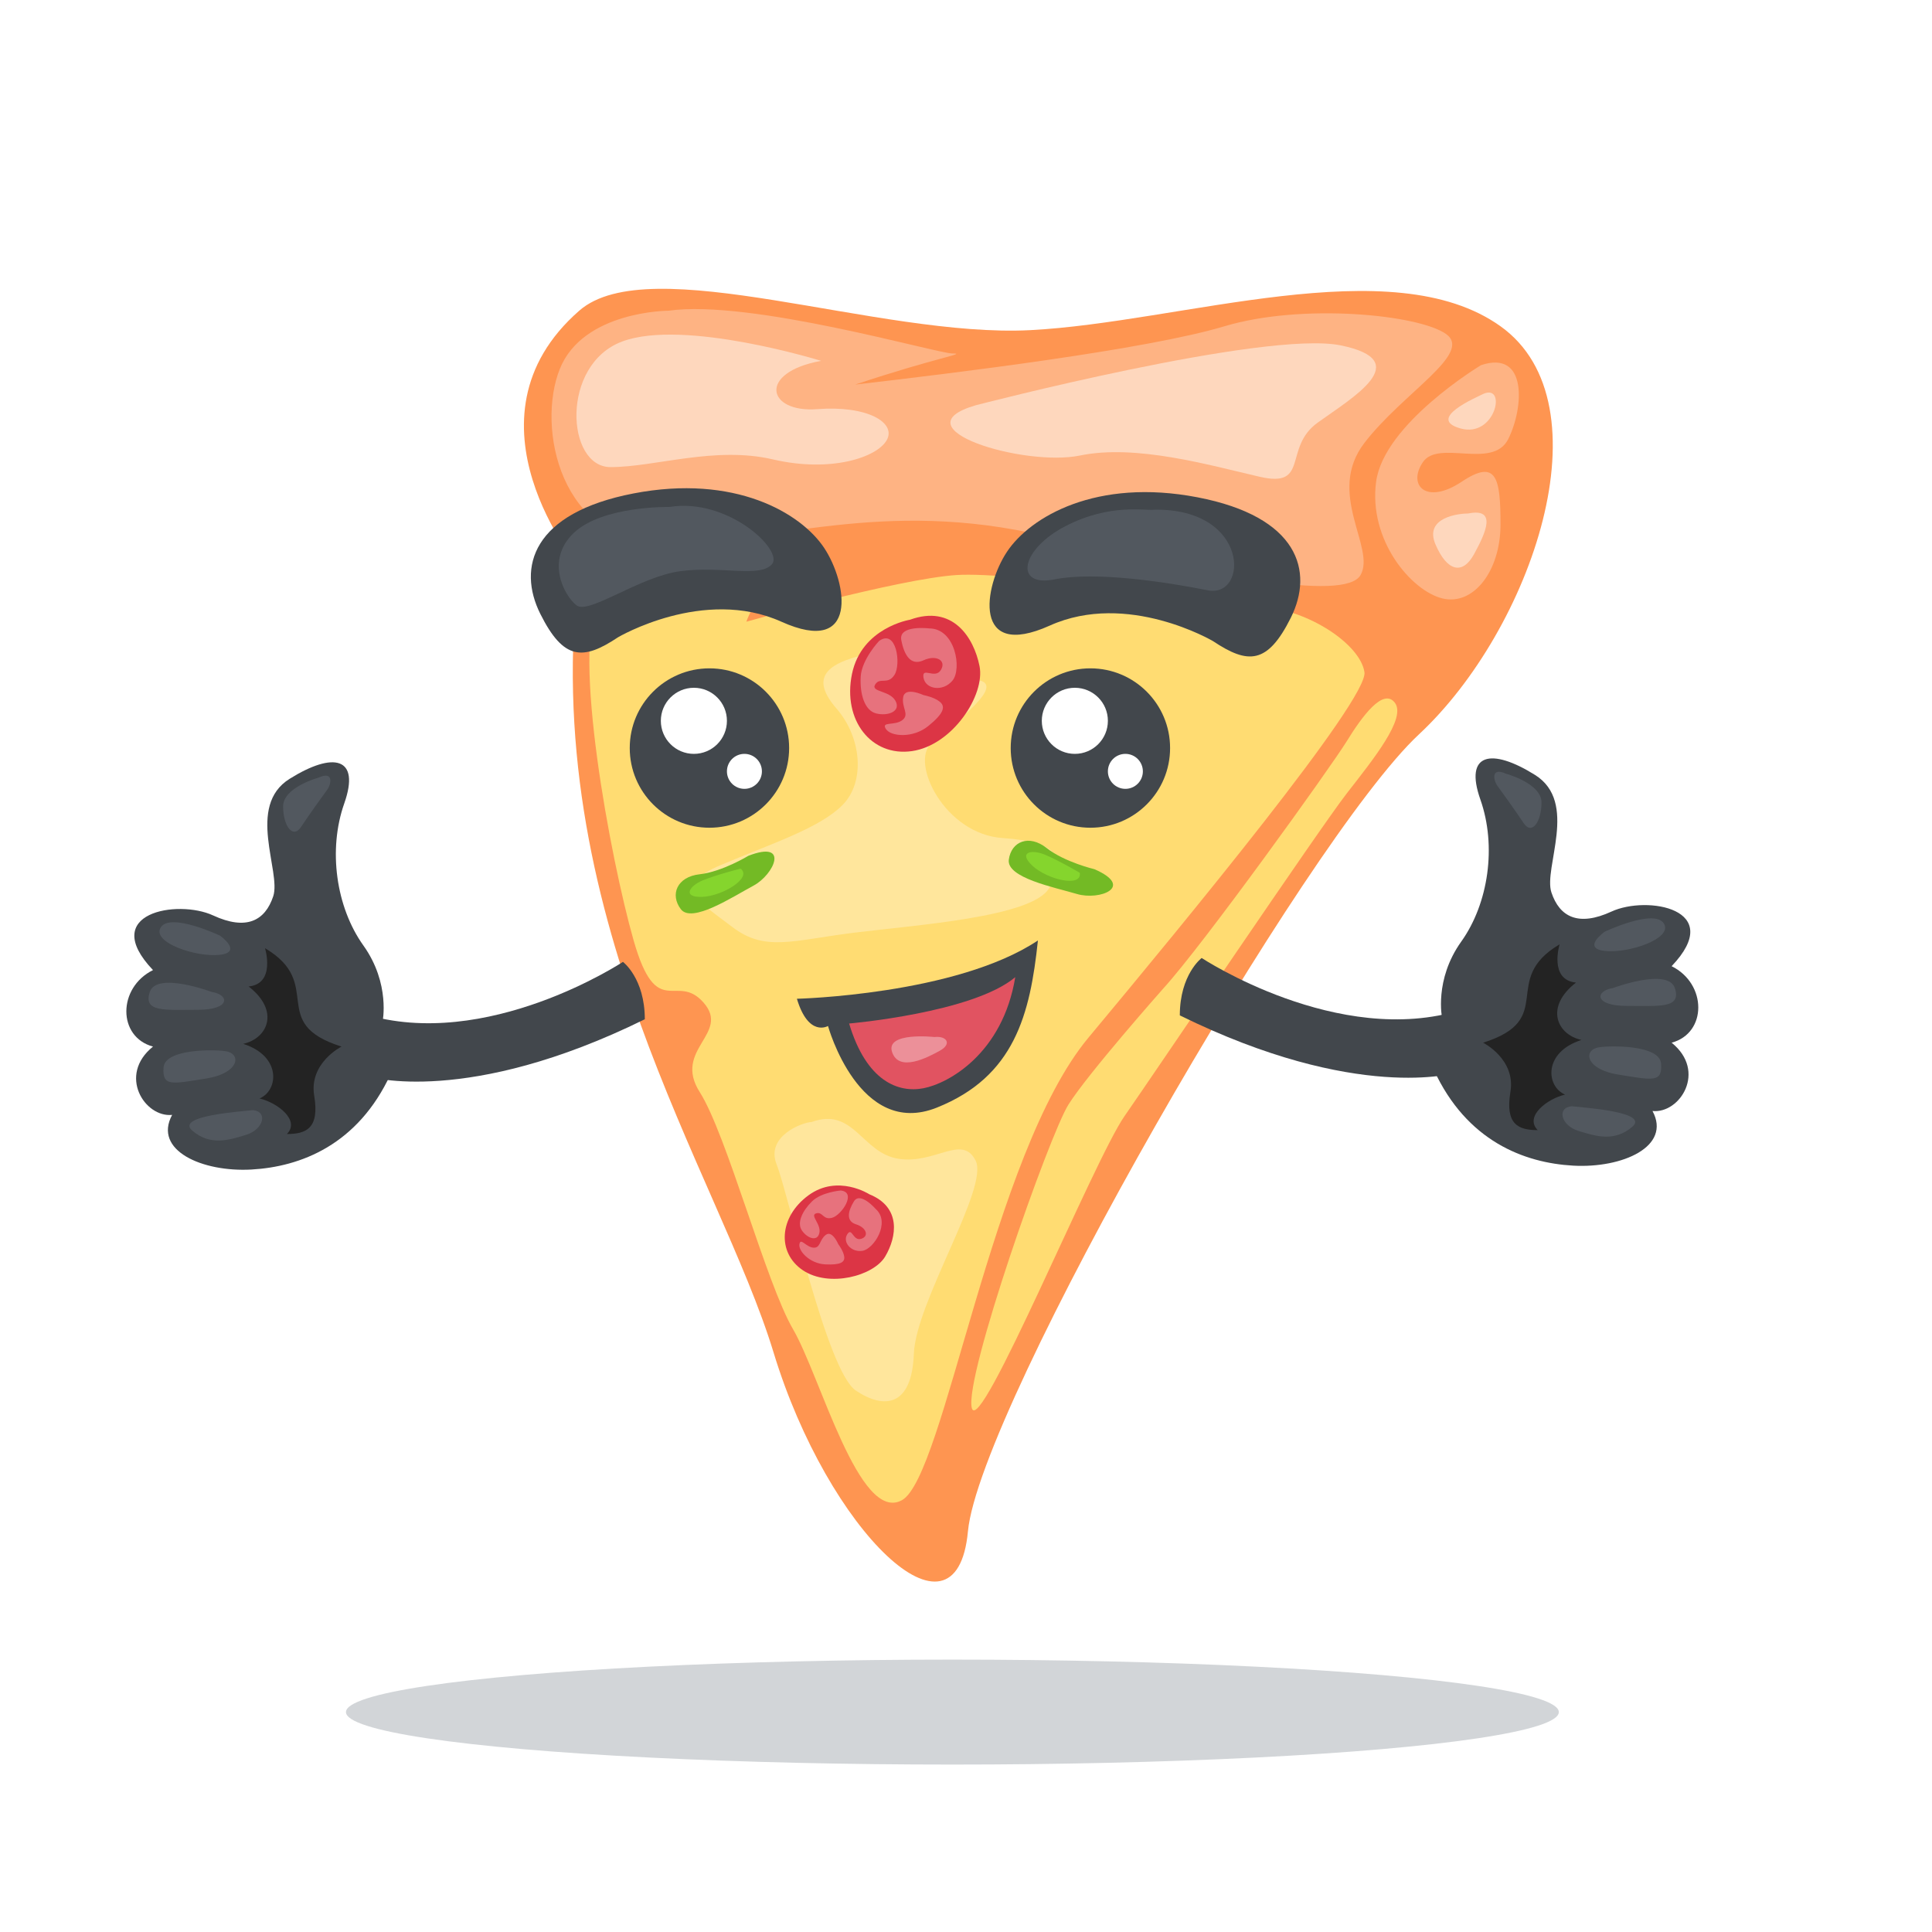 <?xml version='1.0' encoding='utf-8'?>
<svg xmlns="http://www.w3.org/2000/svg" width="1058.333mm" height="1058.333mm" viewBox="0 0 1058.333 1058.333" version="1.1" id="svg8"> <defs id="defs2"/>  <g id="layer1" transform="translate(58.964,801.399)"> <rect style="opacity:1;fill:#ffffff;fill-opacity:1;stroke:none;stroke-width:6;stroke-linecap:round;stroke-linejoin:round;paint-order:fill markers stroke" id="rect10" width="1058.333" height="1058.333" x="-58.964" y="-801.399"/> <path style="opacity:1;fill:#fe9551;fill-opacity:1;stroke:none;stroke-width:6;stroke-linecap:round;stroke-linejoin:round;paint-order:fill markers stroke" d="m 258.323,-490.651 c 0,0 -68.142,-80.919 -2e-5,-140.543 38.595,-33.771 163.967,14.906 247.015,10.647 83.048,-4.259 198.038,-44.718 257.663,-2.129 59.624,42.589 17.036,166.097 -44.718,223.592 -61.754,57.495 -240.627,368.394 -247.015,436.536 -6.388,68.142 -76.66,0 -106.472,-97.954 C 334.983,-158.458 234.899,-301.131 258.323,-490.651 Z" id="path12"/> <path style="opacity:1;fill:#feb383;fill-opacity:1;stroke:none;stroke-width:6;stroke-linecap:round;stroke-linejoin:round;paint-order:fill markers stroke" d="m 307.3,-631.195 c 0,0 -46.848,0 -59.624,31.942 -12.777,31.942 0,95.825 57.495,95.825 57.495,0 119.249,-25.553 208.685,-4.259 89.437,21.294 163.967,36.201 172.485,21.294 8.518,-14.906 -19.165,-44.718 2.129,-72.401 21.294,-27.683 59.624,-48.977 44.718,-59.624 -14.906,-10.647 -78.789,-17.036 -121.378,-4.259 -42.589,12.777 -146.932,25.553 -202.297,31.942 44.718,-14.906 61.754,-17.036 53.236,-17.036 -8.518,0 -110.731,-29.812 -155.449,-23.424 z" id="path14"/> <path style="opacity:1;fill:#ffdc72;fill-opacity:1;stroke:none;stroke-width:6;stroke-linecap:round;stroke-linejoin:round;paint-order:fill markers stroke" d="m 392.478,-497.04 c 0,0 -108.602,0 -123.508,25.553 -14.906,25.553 6.388,140.543 19.165,185.262 12.777,44.718 23.424,17.036 38.33,34.071 14.906,17.036 -17.036,25.553 -2.129,48.977 14.906,23.424 36.201,104.343 51.107,129.896 14.906,25.553 36.201,106.472 59.624,93.696 23.424,-12.777 48.977,-189.52 102.213,-253.404 53.236,-63.883 153.32,-185.262 151.19,-200.168 -2.129,-14.906 -29.812,-34.071 -57.495,-36.201 -27.683,-2.129 -134.155,-19.165 -166.097,-17.036 -31.942,2.129 -114.99,25.553 -114.99,25.553 0,0 10.647,-31.942 42.589,-36.201 z" id="path16"/> <path style="opacity:1;fill:#feb383;fill-opacity:1;stroke:none;stroke-width:6;stroke-linecap:round;stroke-linejoin:round;paint-order:fill markers stroke" d="m 752.354,-601.382 c 0,0 -53.236,31.942 -57.495,63.883 -4.259,31.942 19.165,59.624 36.201,63.883 17.036,4.259 31.942,-14.906 31.942,-40.459 0,-25.553 -2.129,-36.201 -21.294,-23.424 -19.165,12.777 -29.812,2.129 -21.294,-10.647 8.518,-12.777 38.33,4.259 46.848,-12.777 8.518,-17.036 10.647,-48.977 -14.906,-40.459 z" id="path18"/> <path style="opacity:1;fill:#42474c;fill-opacity:1;stroke:none;stroke-width:6;stroke-linecap:round;stroke-linejoin:round;paint-order:fill markers stroke" d="m 279.617,-452.321 c 0,0 46.848,-27.683 89.437,-8.518 42.589,19.165 36.201,-21.294 23.424,-40.459 -12.777,-19.165 -48.977,-40.459 -104.343,-29.812 -55.366,10.647 -63.883,40.459 -51.107,66.013 12.777,25.553 23.424,25.553 42.589,12.777 z" id="path20"/> <path id="path22" d="m 605.528,-450.192 c 0,0 -46.848,-27.683 -89.437,-8.518 -42.589,19.165 -36.201,-21.294 -23.424,-40.459 12.777,-19.165 48.977,-40.459 104.343,-29.812 55.366,10.647 63.883,40.459 51.107,66.013 -12.777,25.553 -23.424,25.553 -42.589,12.777 z" style="opacity:1;fill:#42474c;fill-opacity:1;stroke:none;stroke-width:6;stroke-linecap:round;stroke-linejoin:round;paint-order:fill markers stroke"/> <g id="g41" transform="translate(-12.777,-23.575)"> <circle style="opacity:1;fill:#42474c;fill-opacity:1;stroke:none;stroke-width:6;stroke-linecap:round;stroke-linejoin:round;paint-order:fill markers stroke" id="circle35" cx="342.436" cy="-368.057" r="43.654"/> <circle style="opacity:1;fill:#ffffff;fill-opacity:1;stroke:none;stroke-width:6;stroke-linecap:round;stroke-linejoin:round;paint-order:fill markers stroke" id="circle37" cx="333.918" cy="-382.963" r="18.1"/> <circle r="9.582" cy="-355.28" cx="361.601" id="circle39" style="opacity:1;fill:#ffffff;fill-opacity:1;stroke:none;stroke-width:6;stroke-linecap:round;stroke-linejoin:round;paint-order:fill markers stroke"/> </g> <g id="g33" transform="translate(195.909,-23.575)"> <circle r="43.654" cy="-368.057" cx="342.436" id="path24" style="opacity:1;fill:#42474c;fill-opacity:1;stroke:none;stroke-width:6;stroke-linecap:round;stroke-linejoin:round;paint-order:fill markers stroke"/> <circle r="18.1" cy="-382.963" cx="333.918" id="circle28" style="opacity:1;fill:#ffffff;fill-opacity:1;stroke:none;stroke-width:6;stroke-linecap:round;stroke-linejoin:round;paint-order:fill markers stroke"/> <circle style="opacity:1;fill:#ffffff;fill-opacity:1;stroke:none;stroke-width:6;stroke-linecap:round;stroke-linejoin:round;paint-order:fill markers stroke" id="circle26" cx="361.601" cy="-355.28" r="9.582"/> </g> <path style="opacity:1;fill:#42474c;fill-opacity:1;stroke:none;stroke-width:6;stroke-linecap:round;stroke-linejoin:round;paint-order:fill markers stroke" d="m 377.572,-254.283 c 0,0 87.307,-2.129 132.025,-31.942 -4.259,40.459 -12.777,74.531 -55.366,91.566 -42.589,17.036 -59.624,-44.718 -59.624,-44.718 0,0 -10.647,6.388 -17.036,-14.906 z" id="path43"/> <path style="opacity:1;fill:#e15361;fill-opacity:1;stroke:none;stroke-width:6;stroke-linecap:round;stroke-linejoin:round;paint-order:fill markers stroke" d="m 406.173,-240.723 c 0,0 67.733,-5.821 91.017,-25.4 -6.879,41.804 -36.513,58.208 -50.271,60.854 -13.758,2.646 -31.221,-3.704 -40.746,-35.454 z" id="path45"/> <path style="opacity:1;fill:#fed7bd;fill-opacity:1;stroke:none;stroke-width:6;stroke-linecap:round;stroke-linejoin:round;paint-order:fill markers stroke" d="m 390.827,-603.731 c 0,0 -75.142,-23.283 -109.008,-10.583 -33.867,12.7 -30.692,68.792 -6.35,68.792 24.342,0 57.15,-11.642 88.9,-4.233 31.75,7.408 57.15,-1.058 62.442,-10.583 5.292,-9.525 -10.583,-19.05 -38.1,-16.933 -27.517,2.117 -32.808,-20.108 2.117,-26.458 z" id="path47"/> <path style="opacity:1;fill:#fed7bd;fill-opacity:1;stroke:none;stroke-width:6;stroke-linecap:round;stroke-linejoin:round;paint-order:fill markers stroke" d="m 475.494,-579.39 c 0,0 158.75,-41.275 200.025,-32.808 41.275,8.467 6.35,28.575 -12.7,42.333 -19.05,13.758 -4.233,35.983 -31.75,29.633 -27.517,-6.35 -67.733,-17.992 -98.425,-11.642 -30.692,6.35 -100.542,-14.817 -57.15,-27.517 z" id="path49"/> <path style="opacity:1;fill:#fed7bd;fill-opacity:1;stroke:none;stroke-width:6;stroke-linecap:round;stroke-linejoin:round;paint-order:fill markers stroke" d="m 753.836,-585.74 c -4.233,2.117 -31.75,13.758 -12.7,19.05 19.05,5.292 25.4,-24.342 12.7,-19.05 z" id="path51"/> <path style="opacity:1;fill:#fed7bd;fill-opacity:1;stroke:none;stroke-width:6;stroke-linecap:round;stroke-linejoin:round;paint-order:fill markers stroke" d="m 745.369,-520.123 c -5.292,0 -24.342,2.117 -17.992,16.933 6.35,14.817 14.817,16.933 21.167,5.292 6.35,-11.642 12.7,-25.4 -3.175,-22.225 z" id="path53"/> <path style="opacity:1;fill:#ffe69c;fill-opacity:1;stroke:none;stroke-width:6;stroke-linecap:round;stroke-linejoin:round;paint-order:fill markers stroke" d="m 449.036,-455.565 c 0,0 -10.583,7.408 -33.867,12.7 -23.283,5.292 -29.633,13.758 -15.875,29.633 13.758,15.875 15.875,40.217 3.175,52.917 -12.7,12.7 -39.158,21.167 -66.675,32.808 -27.517,11.642 -11.642,20.108 6.35,33.867 17.992,13.758 32.808,7.408 66.675,3.175 33.867,-4.233 97.367,-8.467 106.892,-24.342 9.525,-15.875 6.35,-25.4 -25.4,-27.517 -31.75,-2.117 -50.8,-41.275 -39.158,-51.858 11.642,-10.583 44.45,-33.867 23.283,-34.925 -21.167,-1.058 0,-39.158 -25.4,-26.458 z" id="path55"/> <path style="opacity:1;fill:#ffe69c;fill-opacity:1;stroke:none;stroke-width:6;stroke-linecap:round;stroke-linejoin:round;paint-order:fill markers stroke" d="m 385.536,-186.748 c -4.233,0 -25.4,7.408 -19.05,23.283 6.35,15.875 27.517,113.242 43.392,123.825 15.875,10.583 30.692,8.467 31.75,-20.108 1.058,-28.575 41.275,-91.017 33.867,-105.833 -7.408,-14.817 -22.225,2.117 -42.333,-1.058 -20.108,-3.175 -24.342,-28.575 -47.625,-20.108 z" id="path57"/> <path style="opacity:1;fill:#ffdc72;fill-opacity:1;stroke:none;stroke-width:6;stroke-linecap:round;stroke-linejoin:round;paint-order:fill markers stroke" d="m 578.152,-259.773 c 0,0 -41.275,46.567 -51.858,63.5 -10.583,16.933 -57.15,149.225 -52.917,166.158 4.233,16.933 66.675,-135.467 83.608,-159.808 16.933,-24.342 106.892,-157.692 121.708,-176.742 14.817,-19.05 32.808,-41.275 26.458,-49.742 -6.35,-8.467 -17.992,7.408 -26.458,21.167 -8.467,13.758 -78.317,111.125 -100.542,135.467 z" id="path59"/> <g id="g73" transform="translate(0,-15.057)"> <path id="path61" d="m 439.511,-446.857 c 0,0 -26.458,4.233 -31.75,29.633 -5.292,25.4 10.583,45.508 32.808,42.333 22.225,-3.175 40.217,-30.692 37.042,-46.567 -3.175,-15.875 -14.817,-33.867 -38.1,-25.4 z" style="opacity:1;fill:#dc3545;fill-opacity:1;stroke:none;stroke-width:6;stroke-linecap:round;stroke-linejoin:round;paint-order:fill markers stroke"/> <path id="path63" d="m 422.577,-435.215 c 0,0 -9.525,10.054 -10.054,19.579 -0.529,9.525 2.117,18.521 8.467,20.108 6.35,1.587 13.758,-1.058 10.583,-6.879 -3.175,-5.821 -13.758,-4.763 -11.113,-8.996 2.646,-4.233 6.879,0.529 10.583,-5.292 3.704,-5.821 1.058,-25.4 -8.467,-18.521 z" style="opacity:1;fill:#e7727d;fill-opacity:1;stroke:none;stroke-width:6;stroke-linecap:round;stroke-linejoin:round;paint-order:fill markers stroke"/> <path id="path65" d="m 450.094,-442.095 c 0,0 -16.933,-2.117 -15.346,6.35 1.587,8.467 5.292,14.287 12.171,11.113 6.879,-3.175 12.7,0 9.525,5.292 -3.175,5.292 -10.583,-2.117 -9.525,4.233 1.058,6.35 10.583,7.938 15.875,1.587 5.292,-6.35 1.587,-28.575 -12.7,-28.575 z" style="opacity:1;fill:#e7727d;fill-opacity:1;stroke:none;stroke-width:6;stroke-linecap:round;stroke-linejoin:round;paint-order:fill markers stroke"/> <path id="path67" d="m 446.919,-405.582 c 0,0 -10.054,-4.763 -11.113,1.058 -1.058,5.821 3.704,9.525 -0.529,12.7 -4.233,3.175 -11.642,0.529 -8.996,4.763 2.646,4.233 14.817,5.292 23.283,-1.587 8.467,-6.879 9.525,-10.583 6.35,-13.229 -3.175,-2.646 -8.996,-3.704 -8.996,-3.704 z" style="opacity:1;fill:#e7727d;fill-opacity:1;stroke:none;stroke-width:6;stroke-linecap:round;stroke-linejoin:round;paint-order:fill markers stroke"/> </g> <g id="g83" transform="matrix(0.571,0.514,-0.514,0.571,-63.407,-117.945)" style="stroke-width:1.301"> <path style="opacity:1;fill:#dc3545;fill-opacity:1;stroke:none;stroke-width:7.804;stroke-linecap:round;stroke-linejoin:round;paint-order:fill markers stroke" d="m 439.511,-446.857 c 0,0 -26.458,4.233 -31.75,29.633 -5.292,25.4 10.583,45.508 32.808,42.333 22.225,-3.175 40.217,-30.692 37.042,-46.567 -3.175,-15.875 -14.817,-33.867 -38.1,-25.4 z" id="path75"/> <path style="opacity:1;fill:#e7727d;fill-opacity:1;stroke:none;stroke-width:7.804;stroke-linecap:round;stroke-linejoin:round;paint-order:fill markers stroke" d="m 422.577,-435.215 c 0,0 -9.525,10.054 -10.054,19.579 -0.529,9.525 2.117,18.521 8.467,20.108 6.35,1.587 13.758,-1.058 10.583,-6.879 -3.175,-5.821 -13.758,-4.763 -11.113,-8.996 2.646,-4.233 6.879,0.529 10.583,-5.292 3.704,-5.821 1.058,-25.4 -8.467,-18.521 z" id="path77"/> <path style="opacity:1;fill:#e7727d;fill-opacity:1;stroke:none;stroke-width:7.804;stroke-linecap:round;stroke-linejoin:round;paint-order:fill markers stroke" d="m 450.094,-442.095 c 0,0 -16.933,-2.117 -15.346,6.35 1.587,8.467 5.292,14.287 12.171,11.113 6.879,-3.175 12.7,0 9.525,5.292 -3.175,5.292 -10.583,-2.117 -9.525,4.233 1.058,6.35 10.583,7.938 15.875,1.587 5.292,-6.35 1.587,-28.575 -12.7,-28.575 z" id="path79"/> <path style="opacity:1;fill:#e7727d;fill-opacity:1;stroke:none;stroke-width:7.804;stroke-linecap:round;stroke-linejoin:round;paint-order:fill markers stroke" d="m 446.919,-405.582 c 0,0 -10.054,-4.763 -11.113,1.058 -1.058,5.821 3.704,9.525 -0.529,12.7 -4.233,3.175 -11.642,0.529 -8.996,4.763 2.646,4.233 14.817,5.292 23.283,-1.587 8.467,-6.879 9.525,-10.583 6.35,-13.229 -3.175,-2.646 -8.996,-3.704 -8.996,-3.704 z" id="path81"/> </g> <g transform="rotate(26.365,379.374,-361.614)" id="g97"> <path style="opacity:1;fill:#73ba25;fill-opacity:1;stroke:none;stroke-width:6;stroke-linecap:round;stroke-linejoin:round;paint-order:fill markers stroke" d="m 366.85,-323.04 c 0,0 -8.98,14.219 -19.457,20.954 -10.477,6.735 -9.729,17.212 -0.748,21.702 8.98,4.49 22.451,-18.709 29.934,-29.186 7.484,-10.477 6.735,-31.431 -9.729,-13.47 z" id="path93"/> <path style="opacity:1;fill:#85d52d;fill-opacity:1;stroke:none;stroke-width:6;stroke-linecap:round;stroke-linejoin:round;paint-order:fill markers stroke" d="m 366.101,-314.808 c 0,0 -10.477,8.98 -15.715,14.967 -5.238,5.987 -5.987,13.47 3.742,8.232 9.729,-5.238 20.206,-21.702 11.974,-23.199 z" id="path95"/> </g> <g id="g91" transform="rotate(71.004,455.261,-202.391)"> <path id="path85" d="m 366.85,-323.04 c 0,0 -8.98,14.219 -19.457,20.954 -10.477,6.735 -9.729,17.212 -0.748,21.702 8.98,4.49 22.451,-18.709 29.934,-29.186 7.484,-10.477 6.735,-31.431 -9.729,-13.47 z" style="opacity:1;fill:#73ba25;fill-opacity:1;stroke:none;stroke-width:6;stroke-linecap:round;stroke-linejoin:round;paint-order:fill markers stroke"/> <path id="path87" d="m 366.101,-314.808 c 0,0 -10.477,8.98 -15.715,14.967 -5.238,5.987 -5.987,13.47 3.742,8.232 9.729,-5.238 20.206,-21.702 11.974,-23.199 z" style="opacity:1;fill:#85d52d;fill-opacity:1;stroke:none;stroke-width:6;stroke-linecap:round;stroke-linejoin:round;paint-order:fill markers stroke"/> </g> <path style="opacity:1;fill:#ec9099;fill-opacity:1;stroke:none;stroke-width:6;stroke-linecap:round;stroke-linejoin:round;paint-order:fill markers stroke" d="m 452.91,-233.328 c 0,0 -26.941,-2.993 -23.199,8.232 3.742,11.225 19.457,2.993 26.192,-0.748 6.735,-3.742 3.742,-8.232 -2.993,-7.484 z" id="path99"/> <path style="opacity:1;fill:#52585f;fill-opacity:1;stroke:none;stroke-width:6;stroke-linecap:round;stroke-linejoin:round;paint-order:fill markers stroke" d="m 307.729,-523.69 c 0,0 -36.669,-0.748 -52.385,14.219 -15.715,14.967 -5.238,34.424 1.497,39.663 6.735,5.238 34.424,-15.715 56.875,-18.709 22.451,-2.993 43.405,3.742 50.14,-3.742 6.735,-7.484 -23.947,-36.669 -56.127,-31.431 z" id="path113"/> <path style="opacity:1;fill:#52585f;fill-opacity:1;stroke:none;stroke-width:6;stroke-linecap:round;stroke-linejoin:round;paint-order:fill markers stroke" d="m 573.395,-522.193 c -4.49,0.748 -23.947,-3.742 -48.643,8.98 -24.696,12.722 -28.437,33.676 -5.987,29.186 22.451,-4.49 61.365,1.497 83.816,5.987 22.451,4.49 23.199,-44.901 -29.186,-44.153 z" id="path115"/> <g id="g135" transform="translate(0,-15.057)"> <path id="path101" d="m 282.285,-259.43 c 0,0 -74.835,49.391 -142.187,28.437 -13.47,25.444 2.993,34.424 2.993,34.424 0,0 53.882,16.464 151.168,-31.431 0,-22.451 -11.974,-31.431 -11.974,-31.431 z" style="opacity:1;fill:#42474c;fill-opacity:1;stroke:none;stroke-width:6;stroke-linecap:round;stroke-linejoin:round;paint-order:fill markers stroke"/> <path id="path103" d="m 150.575,-226.503 c 0,0 4.49,-20.954 -10.477,-41.908 -14.967,-20.954 -19.457,-52.385 -10.477,-77.829 8.98,-25.444 -5.987,-28.437 -29.934,-13.47 -23.947,14.967 -4.49,50.888 -8.98,64.358 -4.49,13.47 -14.797,18.845 -32.928,10.477 -19.457,-8.98 -62.862,-1.497 -32.928,29.934 -19.457,9.652 -19.475,36.674 0,41.908 -19.457,15.693 -4.499,38.969 10.477,37.418 -10.495,19.439 16.464,31.431 43.405,29.934 26.941,-1.497 58.372,-13.47 76.332,-52.385 -7.484,-10.477 -4.49,-28.438 -4.49,-28.438 z" style="opacity:1;fill:#42474c;fill-opacity:1;stroke:none;stroke-width:6;stroke-linecap:round;stroke-linejoin:round;paint-order:fill markers stroke"/> <path id="path105" d="m 86.217,-266.914 c 0,0 5.987,19.457 -8.98,20.954 17.253,13.416 10.477,28.437 -2.993,31.431 21.008,6.685 19.457,25.444 8.98,29.934 9.688,2.213 22.451,11.974 14.967,19.457 10.477,0 17.961,-2.993 14.967,-20.954 -2.993,-17.961 14.967,-26.941 14.967,-26.941 -40.912,-12.875 -8.844,-34.331 -41.908,-53.882 z" style="opacity:1;fill:#232323;fill-opacity:1;stroke:none;stroke-width:6;stroke-linecap:round;stroke-linejoin:round;paint-order:fill markers stroke"/> <path id="path117" d="m 115.702,-360.42 c 0,0 -19.575,5.27 -19.575,15.81 0,10.54 5.27,18.069 9.787,11.293 4.517,-6.776 12.046,-17.316 14.305,-20.328 2.259,-3.011 3.764,-10.54 -4.517,-6.776 z" style="opacity:1;fill:#52585f;fill-opacity:1;stroke:none;stroke-width:6;stroke-linecap:round;stroke-linejoin:round;paint-order:fill markers stroke"/> <path id="path119" d="m 61.495,-273.84 c 0,0 -27.103,-12.799 -32.373,-4.517 -5.27,8.282 19.575,16.563 32.373,15.057 12.799,-1.506 0,-10.54 0,-10.54 z" style="opacity:1;fill:#52585f;fill-opacity:1;stroke:none;stroke-width:6;stroke-linecap:round;stroke-linejoin:round;paint-order:fill markers stroke"/> <path id="path121" d="m 56.978,-242.972 c 0,0 -30.115,-11.293 -33.879,0 -3.764,11.293 8.282,9.787 26.351,9.787 18.069,0 17.316,-8.282 7.529,-9.787 z" style="opacity:1;fill:#52585f;fill-opacity:1;stroke:none;stroke-width:6;stroke-linecap:round;stroke-linejoin:round;paint-order:fill markers stroke"/> <path id="path123" d="m 63.754,-210.599 c -4.517,-0.753 -32.373,-1.506 -33.126,9.034 -0.753,10.54 4.517,9.034 23.339,6.023 18.822,-3.011 19.575,-14.305 9.787,-15.057 z" style="opacity:1;fill:#52585f;fill-opacity:1;stroke:none;stroke-width:6;stroke-linecap:round;stroke-linejoin:round;paint-order:fill markers stroke"/> <path id="path125" d="m 79.564,-178.225 c -6.023,0.753 -42.914,3.011 -33.126,11.293 9.787,8.282 19.575,5.27 29.362,2.259 9.787,-3.011 12.046,-12.799 3.764,-13.552 z" style="opacity:1;fill:#52585f;fill-opacity:1;stroke:none;stroke-width:6;stroke-linecap:round;stroke-linejoin:round;paint-order:fill markers stroke"/> </g> <g id="g153" transform="matrix(-1,0,0,1,881.59,-17.187)"> <path style="opacity:1;fill:#42474c;fill-opacity:1;stroke:none;stroke-width:6;stroke-linecap:round;stroke-linejoin:round;paint-order:fill markers stroke" d="m 282.285,-259.43 c 0,0 -74.835,49.391 -142.187,28.437 -13.47,25.444 2.993,34.424 2.993,34.424 0,0 53.882,16.464 151.168,-31.431 0,-22.451 -11.974,-31.431 -11.974,-31.431 z" id="path137"/> <path style="opacity:1;fill:#42474c;fill-opacity:1;stroke:none;stroke-width:6;stroke-linecap:round;stroke-linejoin:round;paint-order:fill markers stroke" d="m 150.575,-226.503 c 0,0 4.49,-20.954 -10.477,-41.908 -14.967,-20.954 -19.457,-52.385 -10.477,-77.829 8.98,-25.444 -5.987,-28.437 -29.934,-13.47 -23.947,14.967 -4.49,50.888 -8.98,64.358 -4.49,13.47 -14.797,18.845 -32.928,10.477 -19.457,-8.98 -62.862,-1.497 -32.928,29.934 -19.457,9.652 -19.475,36.674 0,41.908 -19.457,15.693 -4.499,38.969 10.477,37.418 -10.495,19.439 16.464,31.431 43.405,29.934 26.941,-1.497 58.372,-13.47 76.332,-52.385 -7.484,-10.477 -4.49,-28.438 -4.49,-28.438 z" id="path139"/> <path style="opacity:1;fill:#232323;fill-opacity:1;stroke:none;stroke-width:6;stroke-linecap:round;stroke-linejoin:round;paint-order:fill markers stroke" d="m 86.217,-266.914 c 0,0 5.987,19.457 -8.98,20.954 17.253,13.416 10.477,28.437 -2.993,31.431 21.008,6.685 19.457,25.444 8.98,29.934 9.688,2.213 22.451,11.974 14.967,19.457 10.477,0 17.961,-2.993 14.967,-20.954 -2.993,-17.961 14.967,-26.941 14.967,-26.941 -40.912,-12.875 -8.844,-34.331 -41.908,-53.882 z" id="path141"/> <path style="opacity:1;fill:#52585f;fill-opacity:1;stroke:none;stroke-width:6;stroke-linecap:round;stroke-linejoin:round;paint-order:fill markers stroke" d="m 115.702,-360.42 c 0,0 -19.575,5.27 -19.575,15.81 0,10.54 5.27,18.069 9.787,11.293 4.517,-6.776 12.046,-17.316 14.305,-20.328 2.259,-3.011 3.764,-10.54 -4.517,-6.776 z" id="path143"/> <path style="opacity:1;fill:#52585f;fill-opacity:1;stroke:none;stroke-width:6;stroke-linecap:round;stroke-linejoin:round;paint-order:fill markers stroke" d="m 61.495,-273.84 c 0,0 -27.103,-12.799 -32.373,-4.517 -5.27,8.282 19.575,16.563 32.373,15.057 12.799,-1.506 0,-10.54 0,-10.54 z" id="path145"/> <path style="opacity:1;fill:#52585f;fill-opacity:1;stroke:none;stroke-width:6;stroke-linecap:round;stroke-linejoin:round;paint-order:fill markers stroke" d="m 56.978,-242.972 c 0,0 -30.115,-11.293 -33.879,0 -3.764,11.293 8.282,9.787 26.351,9.787 18.069,0 17.316,-8.282 7.529,-9.787 z" id="path147"/> <path style="opacity:1;fill:#52585f;fill-opacity:1;stroke:none;stroke-width:6;stroke-linecap:round;stroke-linejoin:round;paint-order:fill markers stroke" d="m 63.754,-210.599 c -4.517,-0.753 -32.373,-1.506 -33.126,9.034 -0.753,10.54 4.517,9.034 23.339,6.023 18.822,-3.011 19.575,-14.305 9.787,-15.057 z" id="path149"/> <path style="opacity:1;fill:#52585f;fill-opacity:1;stroke:none;stroke-width:6;stroke-linecap:round;stroke-linejoin:round;paint-order:fill markers stroke" d="m 79.564,-178.225 c -6.023,0.753 -42.914,3.011 -33.126,11.293 9.787,8.282 19.575,5.27 29.362,2.259 9.787,-3.011 12.046,-12.799 3.764,-13.552 z" id="path151"/> </g> <ellipse style="opacity:1;fill:#d2d5d8;fill-opacity:1;stroke:none;stroke-width:6;stroke-linecap:round;stroke-linejoin:round;paint-order:fill markers stroke" id="path155" cx="462.749" cy="136.47" rx="332.193" ry="28.747"/> </g> </svg>